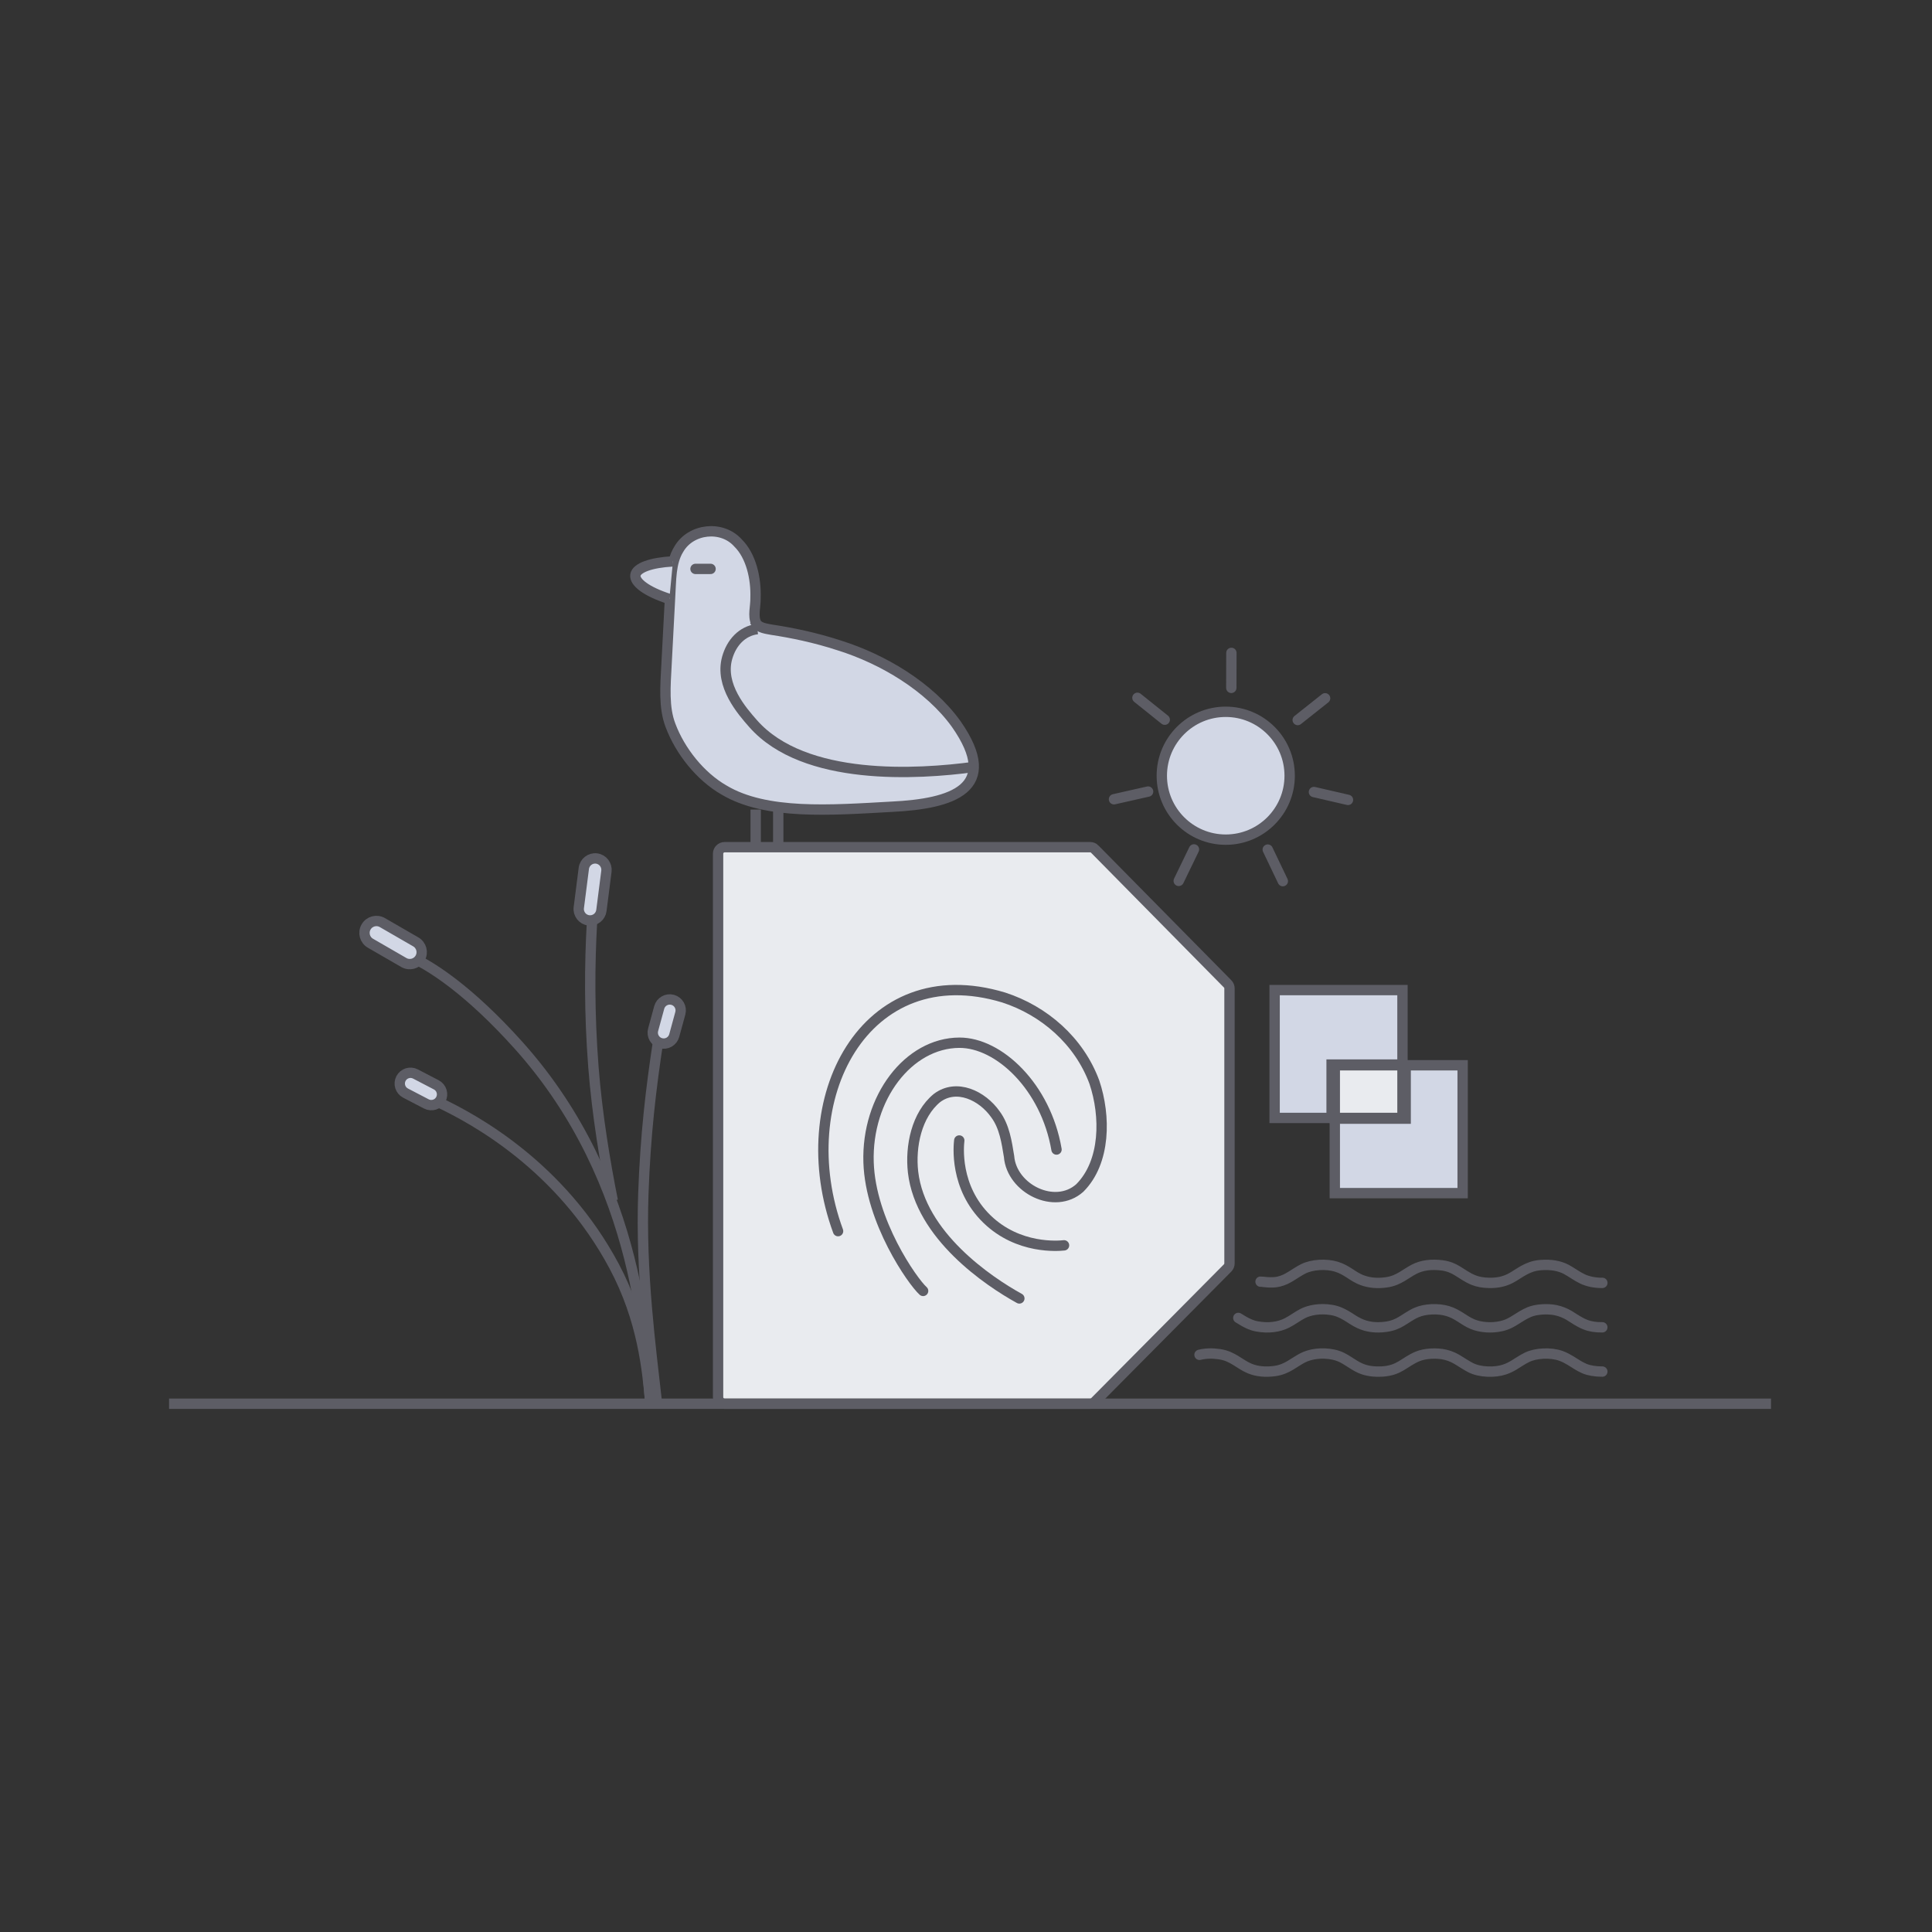 <svg width="280" height="280" viewBox="0 0 280 280" fill="none" xmlns="http://www.w3.org/2000/svg">
<rect x="0" y="0" width="280" height="280" fill="#333333" stroke="none"/>
<path d="M158.67 123.069L177.914 142.586C178.093 142.764 178.188 143.006 178.188 143.254V183.093C178.188 183.341 178.087 183.584 177.914 183.761L158.676 203.154C158.498 203.338 158.248 203.438 157.992 203.438H105.026C104.497 203.438 104.069 203.013 104.069 202.486V123.731C104.069 123.205 104.497 122.779 105.026 122.779H157.992C158.248 122.779 158.498 122.88 158.676 123.063L158.67 123.069Z" fill="#E9EBEF" stroke="#5D5D65" stroke-width="1.5" stroke-miterlimit="10"/>
<path d="M109.591 90.3C109.074 89.263 109.526 87.856 109.496 86.655C109.591 83.835 108.865 80.567 106.967 78.695C104.646 76.081 100.117 76.576 98.379 79.59C97.153 81.545 97.272 84.153 97.112 86.549C96.939 89.829 96.767 93.102 96.594 96.381C96.433 99.408 96.171 102.522 97.171 105.124C98.558 108.839 101.498 112.531 104.932 114.497C111.032 118.13 120.333 117.418 129.278 116.917C137.913 116.493 145.15 114.315 138.585 104.936C134.693 99.514 127.933 95.516 121.642 93.544C118.113 92.384 114.68 91.695 111.871 91.271C111.079 91.118 110.097 91.024 109.621 90.37L109.585 90.311L109.591 90.3Z" fill="#D2D7E5" stroke="#5D5D65" stroke-width="1.5" stroke-miterlimit="10"/>
<path d="M109.768 91.17C107.541 91.443 105.996 93.15 105.38 95.366C104.282 99.343 107.541 103.048 109.146 104.873C116.558 113.29 133.083 112.241 141.128 111.156" stroke="#5D5D65" stroke-width="1.5" stroke-miterlimit="10"/>
<path d="M97.008 86.81C93.659 85.73 91.938 84.376 92.088 83.341C92.238 82.308 94.31 81.534 97.529 81.36" fill="#D2D7E5"/>
<path d="M97.008 86.81C93.659 85.73 91.938 84.376 92.088 83.341C92.238 82.308 94.31 81.534 97.529 81.36" stroke="#5D5D65" stroke-width="1.5" stroke-miterlimit="10"/>
<path d="M100.799 82.45C100.836 82.45 101.202 82.45 101.835 82.45C102.302 82.45 102.743 82.45 102.979 82.45" stroke="#5D5D65" stroke-width="1.5" stroke-miterlimit="10" stroke-linecap="round"/>
<path d="M109.519 122.779V117.329" stroke="#5D5D65" stroke-width="1.5" stroke-miterlimit="10"/>
<path d="M112.789 122.779V117.329" stroke="#5D5D65" stroke-width="1.5" stroke-miterlimit="10"/>
<path d="M177.643 121.689C182.76 121.689 186.908 117.541 186.908 112.424C186.908 107.307 182.76 103.159 177.643 103.159C172.526 103.159 168.378 107.307 168.378 112.424C168.378 117.541 172.526 121.689 177.643 121.689Z" fill="#D2D7E5" stroke="#5D5D65" stroke-width="1.5" stroke-miterlimit="10"/>
<path d="M183.731 123.128L185.917 127.7" stroke="#5D5D65" stroke-width="1.5" stroke-miterlimit="10" stroke-linecap="round"/>
<path d="M173.039 123.103L170.83 127.663" stroke="#5D5D65" stroke-width="1.5" stroke-miterlimit="10" stroke-linecap="round"/>
<path d="M166.392 114.719L161.448 115.835" stroke="#5D5D65" stroke-width="1.5" stroke-miterlimit="10" stroke-linecap="round"/>
<path d="M168.803 104.304L164.845 101.132" stroke="#5D5D65" stroke-width="1.5" stroke-miterlimit="10" stroke-linecap="round"/>
<path d="M178.451 99.691L178.463 94.622" stroke="#5D5D65" stroke-width="1.5" stroke-miterlimit="10" stroke-linecap="round"/>
<path d="M188.075 104.352L192.045 101.203" stroke="#5D5D65" stroke-width="1.5" stroke-miterlimit="10" stroke-linecap="round"/>
<path d="M190.426 114.786L195.359 115.926" stroke="#5D5D65" stroke-width="1.5" stroke-miterlimit="10" stroke-linecap="round"/>
<path d="M24.5 203.438H256.667" stroke="#5D5D65" stroke-width="1.5" stroke-miterlimit="10"/>
<path d="M94.259 203.438C93.495 196.173 93.213 171.595 75.111 151.45C67.914 143.446 62.72 140.294 60.47 139.129" stroke="#5D5D65" stroke-width="1.5" stroke-miterlimit="10"/>
<path d="M94.259 203.438C93.827 198.58 93.159 191.308 89.024 183.539C81.288 169 68.708 162.201 63.739 159.839" stroke="#5D5D65" stroke-width="1.5" stroke-miterlimit="10"/>
<path d="M88.809 174.008C87.741 168.688 86.538 161.566 86.002 154.635C85.393 146.768 85.451 139.692 85.794 133.679" stroke="#5D5D65" stroke-width="1.5" stroke-miterlimit="10"/>
<path d="M95.221 203.438C94.317 195.304 92.828 184.486 93.239 172.981C93.548 164.316 94.362 157.662 95.349 151.119" stroke="#5D5D65" stroke-width="1.5" stroke-miterlimit="10"/>
<path d="M203.257 143.489V154.284H192.985V162.019H184.728V143.489H203.257Z" fill="#D2D7E5" stroke="#5D5D65" stroke-width="1.5" stroke-miterlimit="10"/>
<path d="M203.258 154.389H193.448V162.019H203.258V154.389Z" fill="#E9EBEF" stroke="#5D5D65" stroke-width="1.5" stroke-miterlimit="10"/>
<path d="M211.977 154.389V172.918H193.448V162.124H203.72V154.389H211.977Z" fill="#D2D7E5" stroke="#5D5D65" stroke-width="1.5" stroke-miterlimit="10"/>
<path d="M153.118 166.599C151.568 157.501 144.768 151.101 139.046 151.119C131.649 151.143 125.578 159.104 125.879 168.456C126.152 177.024 132.253 185.71 133.785 187.089" stroke="#5D5D65" stroke-width="1.5" stroke-miterlimit="10" stroke-linecap="round"/>
<path d="M139.024 165.289C138.938 165.992 138.296 172.085 143.048 176.687C147.605 181.103 153.434 180.57 154.208 180.485" stroke="#5D5D65" stroke-width="1.5" stroke-miterlimit="10" stroke-linecap="round"/>
<path d="M147.732 188.179C143.227 185.693 133.405 179.065 132.329 169.881C131.899 166.121 132.84 161.555 135.799 159.128C138.628 157.001 142.351 158.77 144.268 161.496C145.591 163.282 145.903 165.574 146.238 167.595C146.615 172.278 152.867 175.393 156.484 172.179C160.266 168.4 160.248 161.719 158.607 156.842C156.396 150.849 151.32 146.466 145.468 144.568C125.347 138.474 114.443 159.346 121.46 178.425" stroke="#5D5D65" stroke-width="1.5" stroke-miterlimit="10" stroke-linecap="round"/>
<path d="M97.488 144.904L97.482 144.902C96.638 144.672 95.768 145.169 95.538 146.013L94.655 149.244C94.425 150.088 94.922 150.958 95.766 151.188L95.772 151.19C96.615 151.42 97.486 150.923 97.716 150.079L98.598 146.848C98.828 146.005 98.331 145.134 97.488 144.904Z" fill="#D2D7E5" stroke="#5D5D65" stroke-width="1.5" stroke-miterlimit="10"/>
<path d="M60.214 155.651C59.45 155.253 58.508 155.55 58.111 156.314C57.713 157.078 58.009 158.02 58.773 158.418L61.786 159.987C62.55 160.385 63.492 160.088 63.89 159.324C64.288 158.56 63.991 157.618 63.227 157.22L60.214 155.651Z" fill="#D2D7E5" stroke="#5D5D65" stroke-width="1.5" stroke-miterlimit="10"/>
<path d="M87.888 126.271C88.003 125.365 87.364 124.536 86.46 124.42C85.555 124.305 84.728 124.946 84.612 125.852L83.885 131.536C83.769 132.442 84.408 133.27 85.313 133.386C86.217 133.502 87.044 132.861 87.16 131.955L87.888 126.271Z" fill="#D2D7E5" stroke="#5D5D65" stroke-width="1.5" stroke-miterlimit="10"/>
<path d="M53.058 134.339L53.055 134.344C52.578 135.169 52.861 136.224 53.686 136.7L58.526 139.495C59.351 139.971 60.406 139.688 60.883 138.863L60.886 138.858C61.362 138.033 61.079 136.978 60.254 136.502L55.414 133.707C54.589 133.231 53.534 133.514 53.058 134.339Z" fill="#D2D7E5" stroke="#5D5D65" stroke-width="1.5" stroke-miterlimit="10"/>
<path d="M182.687 185.747C182.846 185.723 184.246 186.007 185.321 185.741C186.077 185.564 186.597 185.262 187.099 184.961C187.69 184.607 188.21 184.229 188.866 183.898C190.142 183.248 192.204 183.13 193.675 183.579C194.49 183.827 195.045 184.187 195.612 184.542C196.173 184.902 196.693 185.28 197.479 185.558C198.501 185.924 199.629 186.024 200.87 185.853C201.904 185.717 202.571 185.369 203.203 185.002C203.788 184.66 204.29 184.294 204.917 183.963C206.075 183.354 207.475 183.189 209.022 183.39C209.938 183.514 210.588 183.809 211.155 184.146C211.929 184.607 212.573 185.115 213.53 185.51C214.174 185.77 214.912 185.906 215.763 185.924C217.074 185.959 218.067 185.7 218.912 185.262C219.644 184.878 220.199 184.441 220.926 184.057C221.576 183.709 222.285 183.419 223.313 183.342C224.819 183.23 226.024 183.455 227.017 183.98C227.838 184.424 228.458 184.926 229.333 185.345C230.124 185.723 231.158 185.942 232.227 185.924" stroke="#5D5D65" stroke-width="1.5" stroke-linecap="round" stroke-linejoin="round"/>
<path d="M179.467 191.004C179.703 191.152 179.945 191.3 180.199 191.447C180.755 191.76 181.322 192.073 182.178 192.233C183.903 192.546 185.357 192.304 186.479 191.749C187.347 191.317 187.956 190.803 188.807 190.366C189.781 189.864 191.306 189.58 192.912 189.84C193.863 189.988 194.49 190.319 195.098 190.662C195.748 191.04 196.268 191.453 197.012 191.796C198.117 192.31 199.393 192.499 200.917 192.28C201.856 192.144 202.512 191.849 203.097 191.5C203.835 191.069 204.438 190.591 205.318 190.207C206.553 189.675 208.426 189.604 209.784 190C210.552 190.23 211.084 190.549 211.61 190.874C212.183 191.235 212.703 191.613 213.429 191.914C214.487 192.357 216.099 192.534 217.582 192.192C218.522 191.979 219.118 191.607 219.703 191.241C220.3 190.862 220.879 190.484 221.629 190.159C222.592 189.74 224.276 189.64 225.439 189.876C226.278 190.053 226.869 190.325 227.412 190.644C228.163 191.093 228.795 191.583 229.734 191.961C230.461 192.257 231.294 192.381 232.221 192.363" stroke="#5D5D65" stroke-width="1.5" stroke-linecap="round" stroke-linejoin="round"/>
<path d="M173.843 196.351C174.7 196.138 175.639 196.103 176.708 196.256C177.801 196.416 178.439 196.788 179.077 197.16C179.745 197.556 180.294 197.993 181.115 198.336C182.167 198.773 183.419 198.885 184.754 198.702C185.712 198.566 186.391 198.235 186.993 197.881C187.572 197.538 188.086 197.178 188.701 196.841C189.87 196.209 191.572 195.973 193.22 196.315C194.242 196.528 194.868 196.93 195.494 197.332C196.02 197.662 196.516 198.011 197.166 198.3C198.064 198.696 199.122 198.838 200.362 198.767C201.55 198.69 202.347 198.365 203.044 197.958C203.824 197.497 204.474 196.995 205.419 196.593C206.488 196.144 208.178 196.032 209.478 196.339C210.293 196.534 210.872 196.841 211.403 197.172C211.953 197.509 212.479 197.863 213.081 198.182C214.481 198.921 216.679 198.944 218.038 198.483C218.575 198.306 219.006 198.076 219.408 197.84C220.046 197.461 220.602 197.054 221.322 196.705C222.563 196.097 224.701 195.967 226.196 196.493C226.757 196.693 227.188 196.936 227.614 197.19C228.27 197.58 228.831 198.005 229.634 198.348C230.278 198.625 231.253 198.785 232.222 198.779" stroke="#5D5D65" stroke-width="1.5" stroke-linecap="round" stroke-linejoin="round"/>
</svg>
